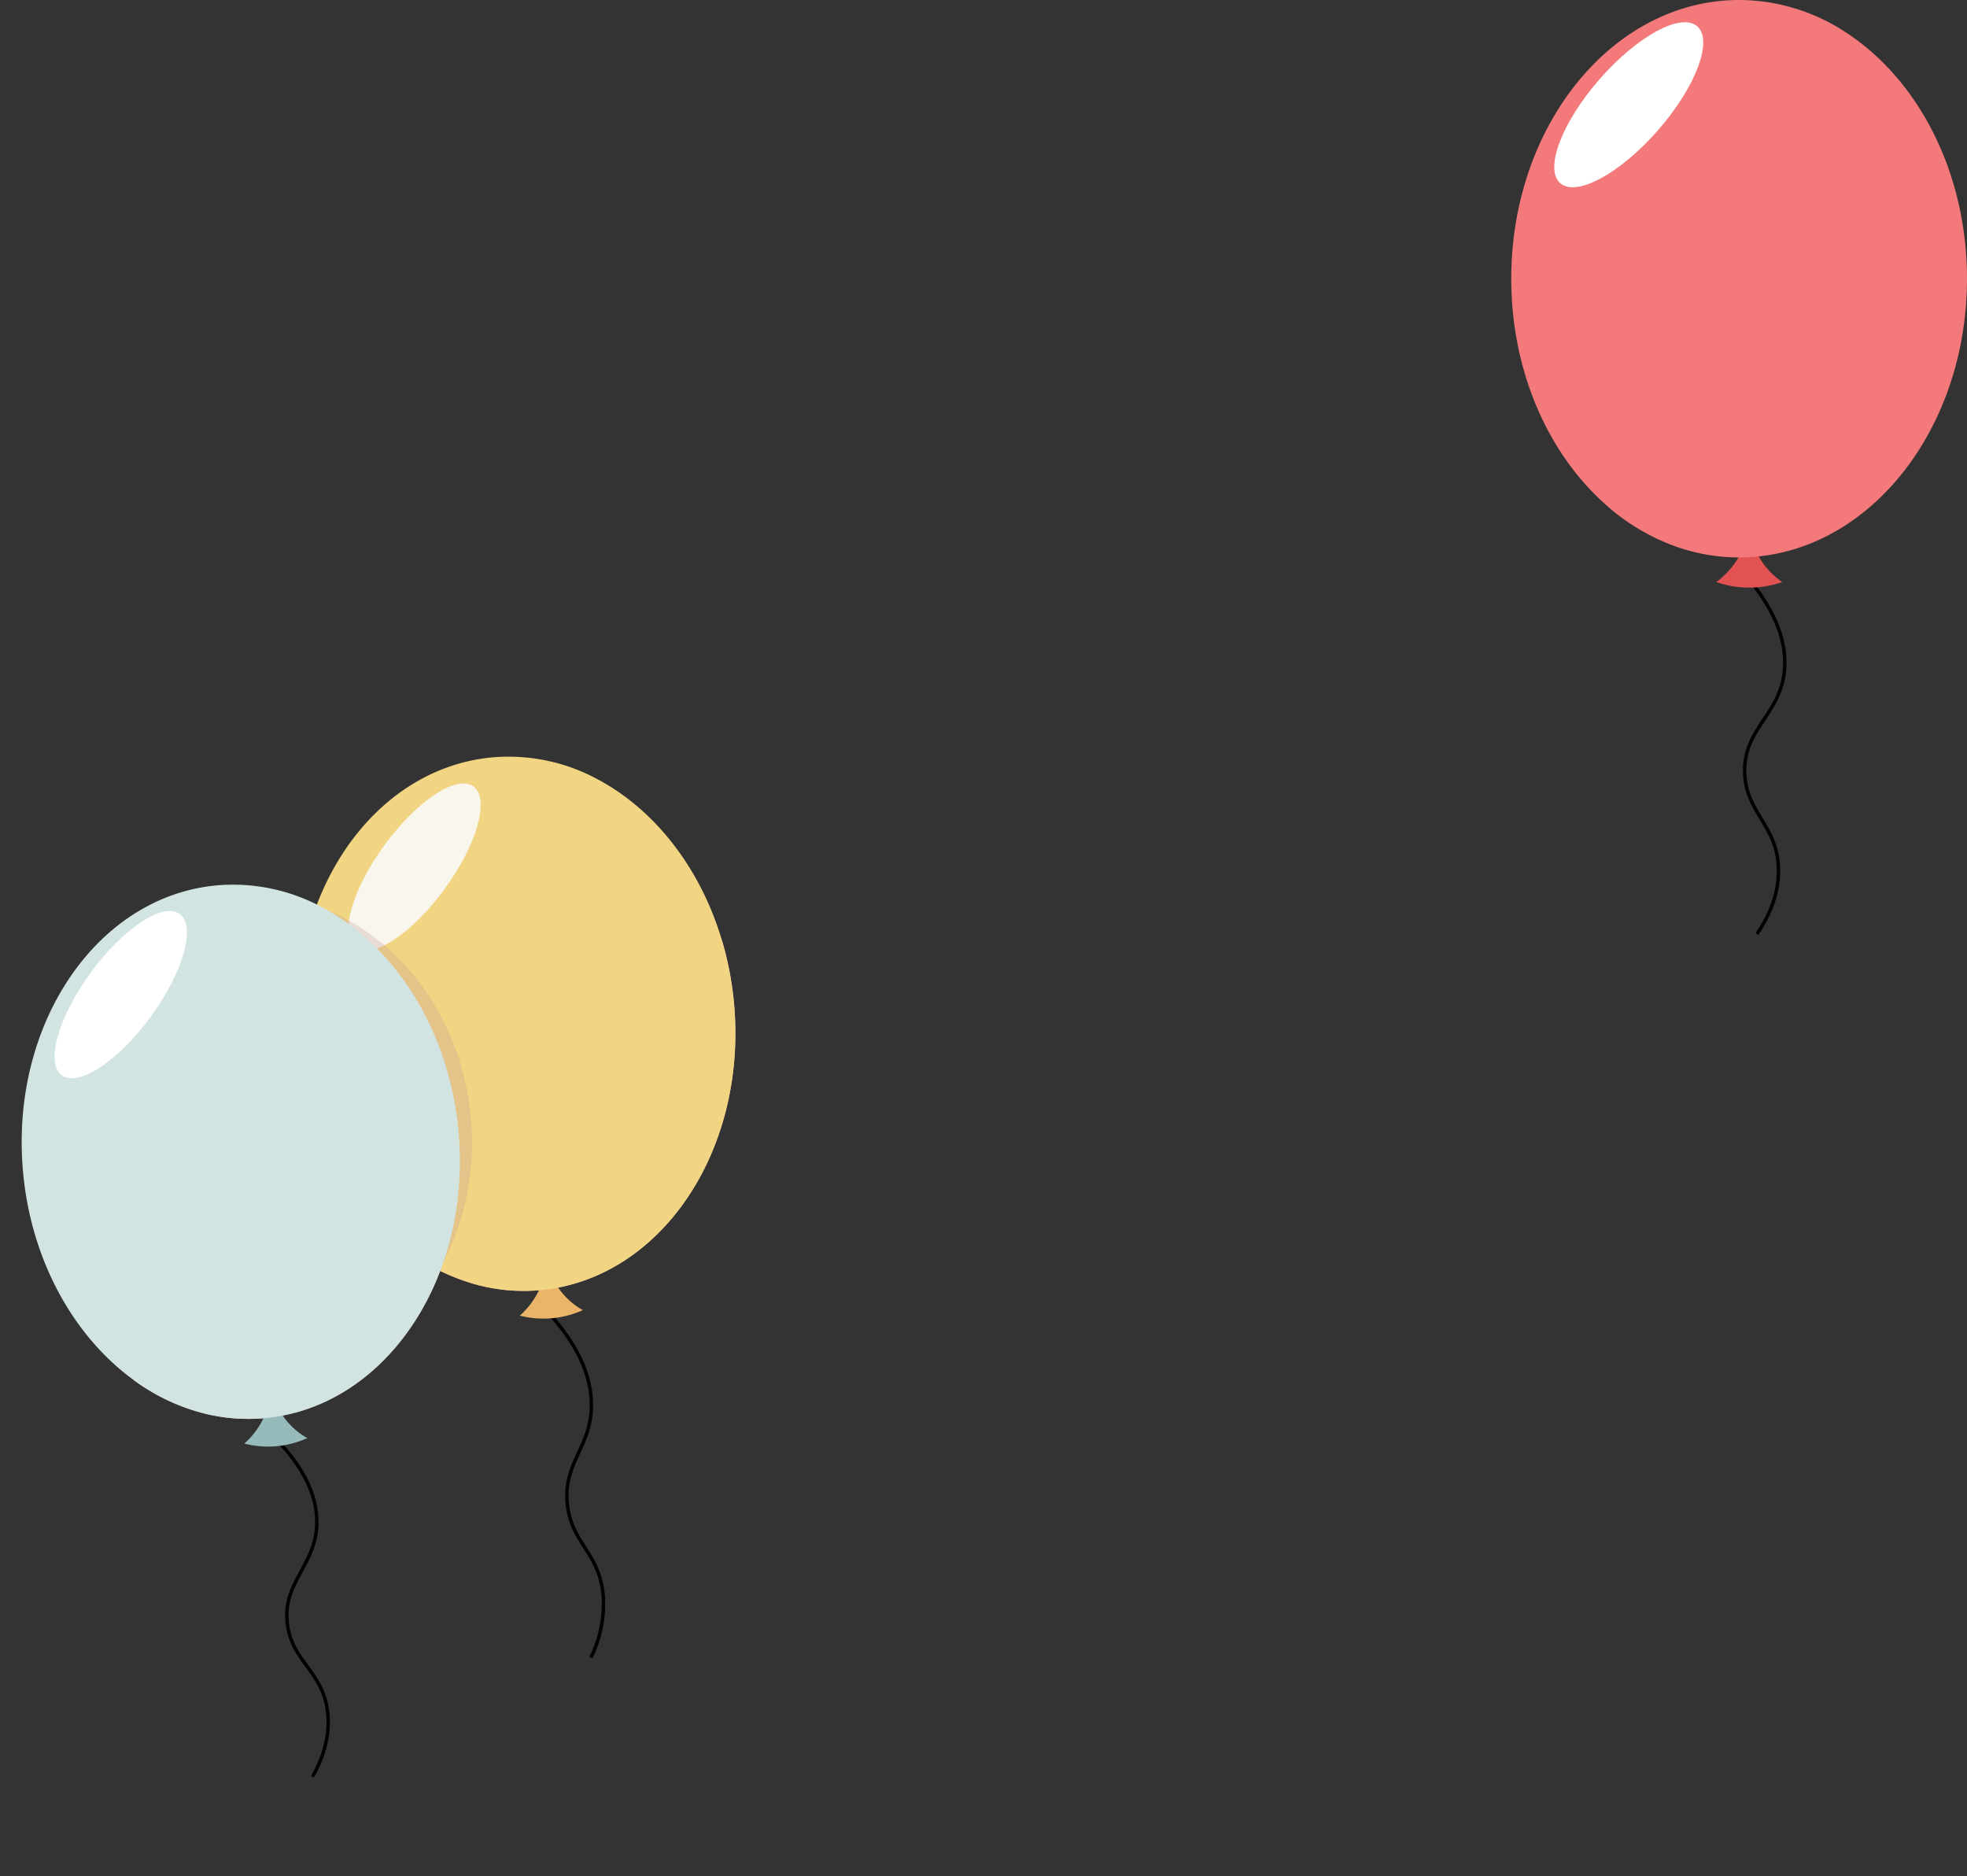 <svg xmlns="http://www.w3.org/2000/svg" width="581.857" height="554.922" viewBox="0 0 581.857 554.922">
  <rect x="0" y="0" width="581.857" height="554.922" fill="#333333" stroke="none"/>
  <g id="Group_2083" data-name="Group 2083" transform="translate(-151.958 -157.041)">
    <g id="Group_1955" data-name="Group 1955" transform="matrix(0.996, -0.087, 0.087, 0.996, -206.791, 263.525)">
      <line id="Line_7" data-name="Line 7" x1="0.586" y1="0.019" transform="translate(382.996 288.828)" fill="none" stroke="#000" stroke-miterlimit="10" stroke-width="1"/>
      <path id="Path_3193" data-name="Path 3193" d="M573.319,248.7c0,41.4-26,75.384-59.13,78.829a51.076,51.076,0,0,1-5.569.3h-.184a53.738,53.738,0,0,1-18.055-3.191,60.406,60.406,0,0,1-19.191-11.392c46.12-18.877,78.462-58.728,100.162-83.987A96.174,96.174,0,0,1,573.319,248.7Z" transform="translate(-16.066 -8.579)" fill="#e5aba9"/>
      <path id="Path_3194" data-name="Path 3194" d="M371.5,329.5" transform="translate(-3.537 -21.177)" fill="none" stroke="#000" stroke-miterlimit="10" stroke-width="1"/>
      <path id="Path_3195" data-name="Path 3195" d="M599,415" transform="translate(-32.129 -31.923)" fill="#f0bcc2"/>
      <ellipse id="Ellipse_62" data-name="Ellipse 62" cx="29.727" cy="11.014" rx="29.727" ry="11.014" transform="matrix(0.658, -0.753, 0.753, 0.658, 433.472, 206.787)" fill="#f5eaeb"/>
      <path id="Path_3196" data-name="Path 3196" d="M444,268" transform="translate(-12.649 -13.448)" fill="#f0bcc2"/>
      <path id="Path_3197" data-name="Path 3197" d="M476.673,283.726c0,41.4-26,75.384-59.13,78.829a51.084,51.084,0,0,1-5.569.3h-.184a53.738,53.738,0,0,1-18.055-3.191,60.406,60.406,0,0,1-19.191-11.392c46.12-18.877,78.462-58.728,100.162-83.987A96.172,96.172,0,0,1,476.673,283.726Z" transform="translate(-3.92 -12.98)" fill="#e5aba9"/>
      <path id="Path_3198" data-name="Path 3198" d="M411.354,532.021" transform="translate(-8.546 -46.63)" fill="#f0bcc2"/>
      <ellipse id="Ellipse_63" data-name="Ellipse 63" cx="29.727" cy="11.014" rx="29.727" ry="11.014" transform="matrix(0.658, -0.753, 0.753, 0.658, 348.972, 236.533)" fill="#fff"/>
      <path id="Path_3202" data-name="Path 3202" d="M418.146,381.3c10.613,11.874,12.617,21.062,12.24,27.512-.775,13.242-11.71,17.016-11.366,29.8.31,11.571,9.436,14.991,9.618,27.512.114,7.847-3.357,14.293-6.12,18.341" transform="translate(-9.4 -27.688)" fill="none" stroke="#000" stroke-miterlimit="10" stroke-width="1"/>
      <path id="Path_3203" data-name="Path 3203" d="M428.663,382.768a28.286,28.286,0,0,1-18.719,0,23.92,23.92,0,0,0,3.419-3.086,22.635,22.635,0,0,0,2.789-3.742c.026-.052.061-.1.087-.149a24,24,0,0,0,3.069-8.56,21.756,21.756,0,0,0,2.684,8.262c.289.533.621,1.067.988,1.609a21.926,21.926,0,0,0,4.485,4.791C427.894,382.226,428.3,382.523,428.663,382.768Z" transform="translate(-8.369 -25.919)" fill="#97bbba"/>
      <path id="Path_3210" data-name="Path 3210" d="M418.146,381.3c9.075,11.836,10.788,20.994,10.466,27.423-.662,13.2-10.012,16.961-9.719,29.707.265,11.533,8.068,14.942,8.223,27.423a35.556,35.556,0,0,1-5.233,18.282" transform="translate(76.335 -55.321)" fill="none" stroke="#000" stroke-miterlimit="10" stroke-width="1"/>
      <path id="Path_3200" data-name="Path 3200" d="M525.309,347.747a28.286,28.286,0,0,1-18.719,0,23.92,23.92,0,0,0,3.419-3.086,22.635,22.635,0,0,0,2.789-3.742c.026-.052.061-.1.087-.149a24,24,0,0,0,3.069-8.56,21.755,21.755,0,0,0,2.684,8.262c.289.533.621,1.067.988,1.609a21.927,21.927,0,0,0,4.485,4.791C524.54,347.2,524.942,347.5,525.309,347.747Z" transform="translate(-20.515 -21.518)" fill="#eab569"/>
      <path id="Path_3201" data-name="Path 3201" d="M569.4,240.126c0,1.058-.018,2.107-.052,3.156-1.277,39.956-26.8,72.315-59.078,75.672a51.076,51.076,0,0,1-5.569.3h-.184a53.738,53.738,0,0,1-18.055-3.191,60.406,60.406,0,0,1-19.191-11.392c-.3-.262-.595-.525-.892-.8C450.387,289.481,440,266.286,440,240.126c0-43.7,28.966-79.126,64.7-79.126a55.314,55.314,0,0,1,30.479,9.312c15.843,10.369,27.751,28.564,32.254,50.37A96.174,96.174,0,0,1,569.4,240.126Z" transform="translate(-12.146)" fill="#f1d582"/>
      <ellipse id="Ellipse_64" data-name="Ellipse 64" cx="29.563" cy="11.014" rx="29.563" ry="11.014" transform="matrix(0.658, -0.753, 0.753, 0.658, 438.831, 206.347)" fill="#f8f6ed"/>
      <path id="Path_3205" data-name="Path 3205" d="M469.744,267.569c0,.957-.017,1.905-.051,2.854-1.247,36.13-26.175,65.39-57.7,68.425a53.85,53.85,0,0,1-5.44.269h-.179a56.271,56.271,0,0,1-17.635-2.886,60.168,60.168,0,0,1-18.745-10.3c-.29-.237-.581-.474-.871-.727-15.619-13.005-25.765-33.979-25.765-57.634,0-39.514,28.292-71.548,63.195-71.548a57.144,57.144,0,0,1,29.77,8.42c15.474,9.376,27.105,25.829,31.5,45.546A80.745,80.745,0,0,1,469.744,267.569Z" transform="translate(6.995 -0.645)" fill="rgba(198,156,156,0.29)"/>
      <path id="Path_3204" data-name="Path 3204" d="M472.753,275.147c0,1.058-.017,2.107-.052,3.156-1.277,39.956-26.8,72.315-59.078,75.672a51.084,51.084,0,0,1-5.569.3h-.184a53.738,53.738,0,0,1-18.055-3.191,60.406,60.406,0,0,1-19.191-11.392c-.3-.262-.595-.525-.892-.8-15.991-14.383-26.378-37.578-26.378-63.738,0-43.7,28.966-79.126,64.7-79.126a55.314,55.314,0,0,1,30.479,9.312c15.843,10.369,27.751,28.564,32.254,50.37A96.172,96.172,0,0,1,472.753,275.147Z" transform="translate(0 -4.401)" fill="#d2e4e2"/>
      <ellipse id="Ellipse_65" data-name="Ellipse 65" cx="29.563" cy="11.014" rx="29.563" ry="11.014" transform="matrix(0.658, -0.753, 0.753, 0.658, 348.97, 236.37)" fill="#fff"/>
    </g>
    <g id="Group_1956" data-name="Group 1956" transform="translate(-223 -398.98)">
      <path id="Path_3206" data-name="Path 3206" d="M418.146,381.3c11.058,12.371,13.145,21.944,12.753,28.664-.807,13.8-12.2,17.728-11.842,31.051.323,12.055,9.831,15.618,10.02,28.664.118,8.175-3.5,14.892-6.376,19.109" transform="translate(471.983 343.493)" fill="none" stroke="#000" stroke-miterlimit="10" stroke-width="1"/>
      <path id="Path_3207" data-name="Path 3207" d="M429.447,383.418a29.47,29.47,0,0,1-19.5,0,24.92,24.92,0,0,0,3.562-3.216,23.581,23.581,0,0,0,2.906-3.9c.027-.055.064-.1.091-.155a25.009,25.009,0,0,0,3.2-8.918,22.666,22.666,0,0,0,2.8,8.608c.3.556.647,1.111,1.029,1.676a22.843,22.843,0,0,0,4.673,4.992C428.645,382.853,429.064,383.163,429.447,383.418Z" transform="translate(472.713 344.747)" fill="#e35253"/>
      <path id="Path_3208" data-name="Path 3208" d="M478.168,278.458c0,1.1-.018,2.2-.055,3.288-1.33,41.628-27.919,75.341-61.55,78.839a53.221,53.221,0,0,1-5.8.31h-.191a55.987,55.987,0,0,1-18.81-3.325A62.934,62.934,0,0,1,371.765,345.7c-.31-.273-.619-.547-.929-.838-16.66-14.984-27.482-39.151-27.482-66.405,0-45.527,30.178-82.437,67.407-82.437a57.629,57.629,0,0,1,31.754,9.7c16.506,10.8,28.912,29.759,33.6,52.477A100.2,100.2,0,0,1,478.168,278.458Z" transform="translate(478.646 360)" fill="#f3797a"/>
      <ellipse id="Ellipse_66" data-name="Ellipse 66" cx="30.8" cy="11.475" rx="30.8" ry="11.475" transform="matrix(0.658, -0.753, 0.753, 0.658, 827.851, 602.645)" fill="#fff"/>
    </g>
  </g>
</svg>

